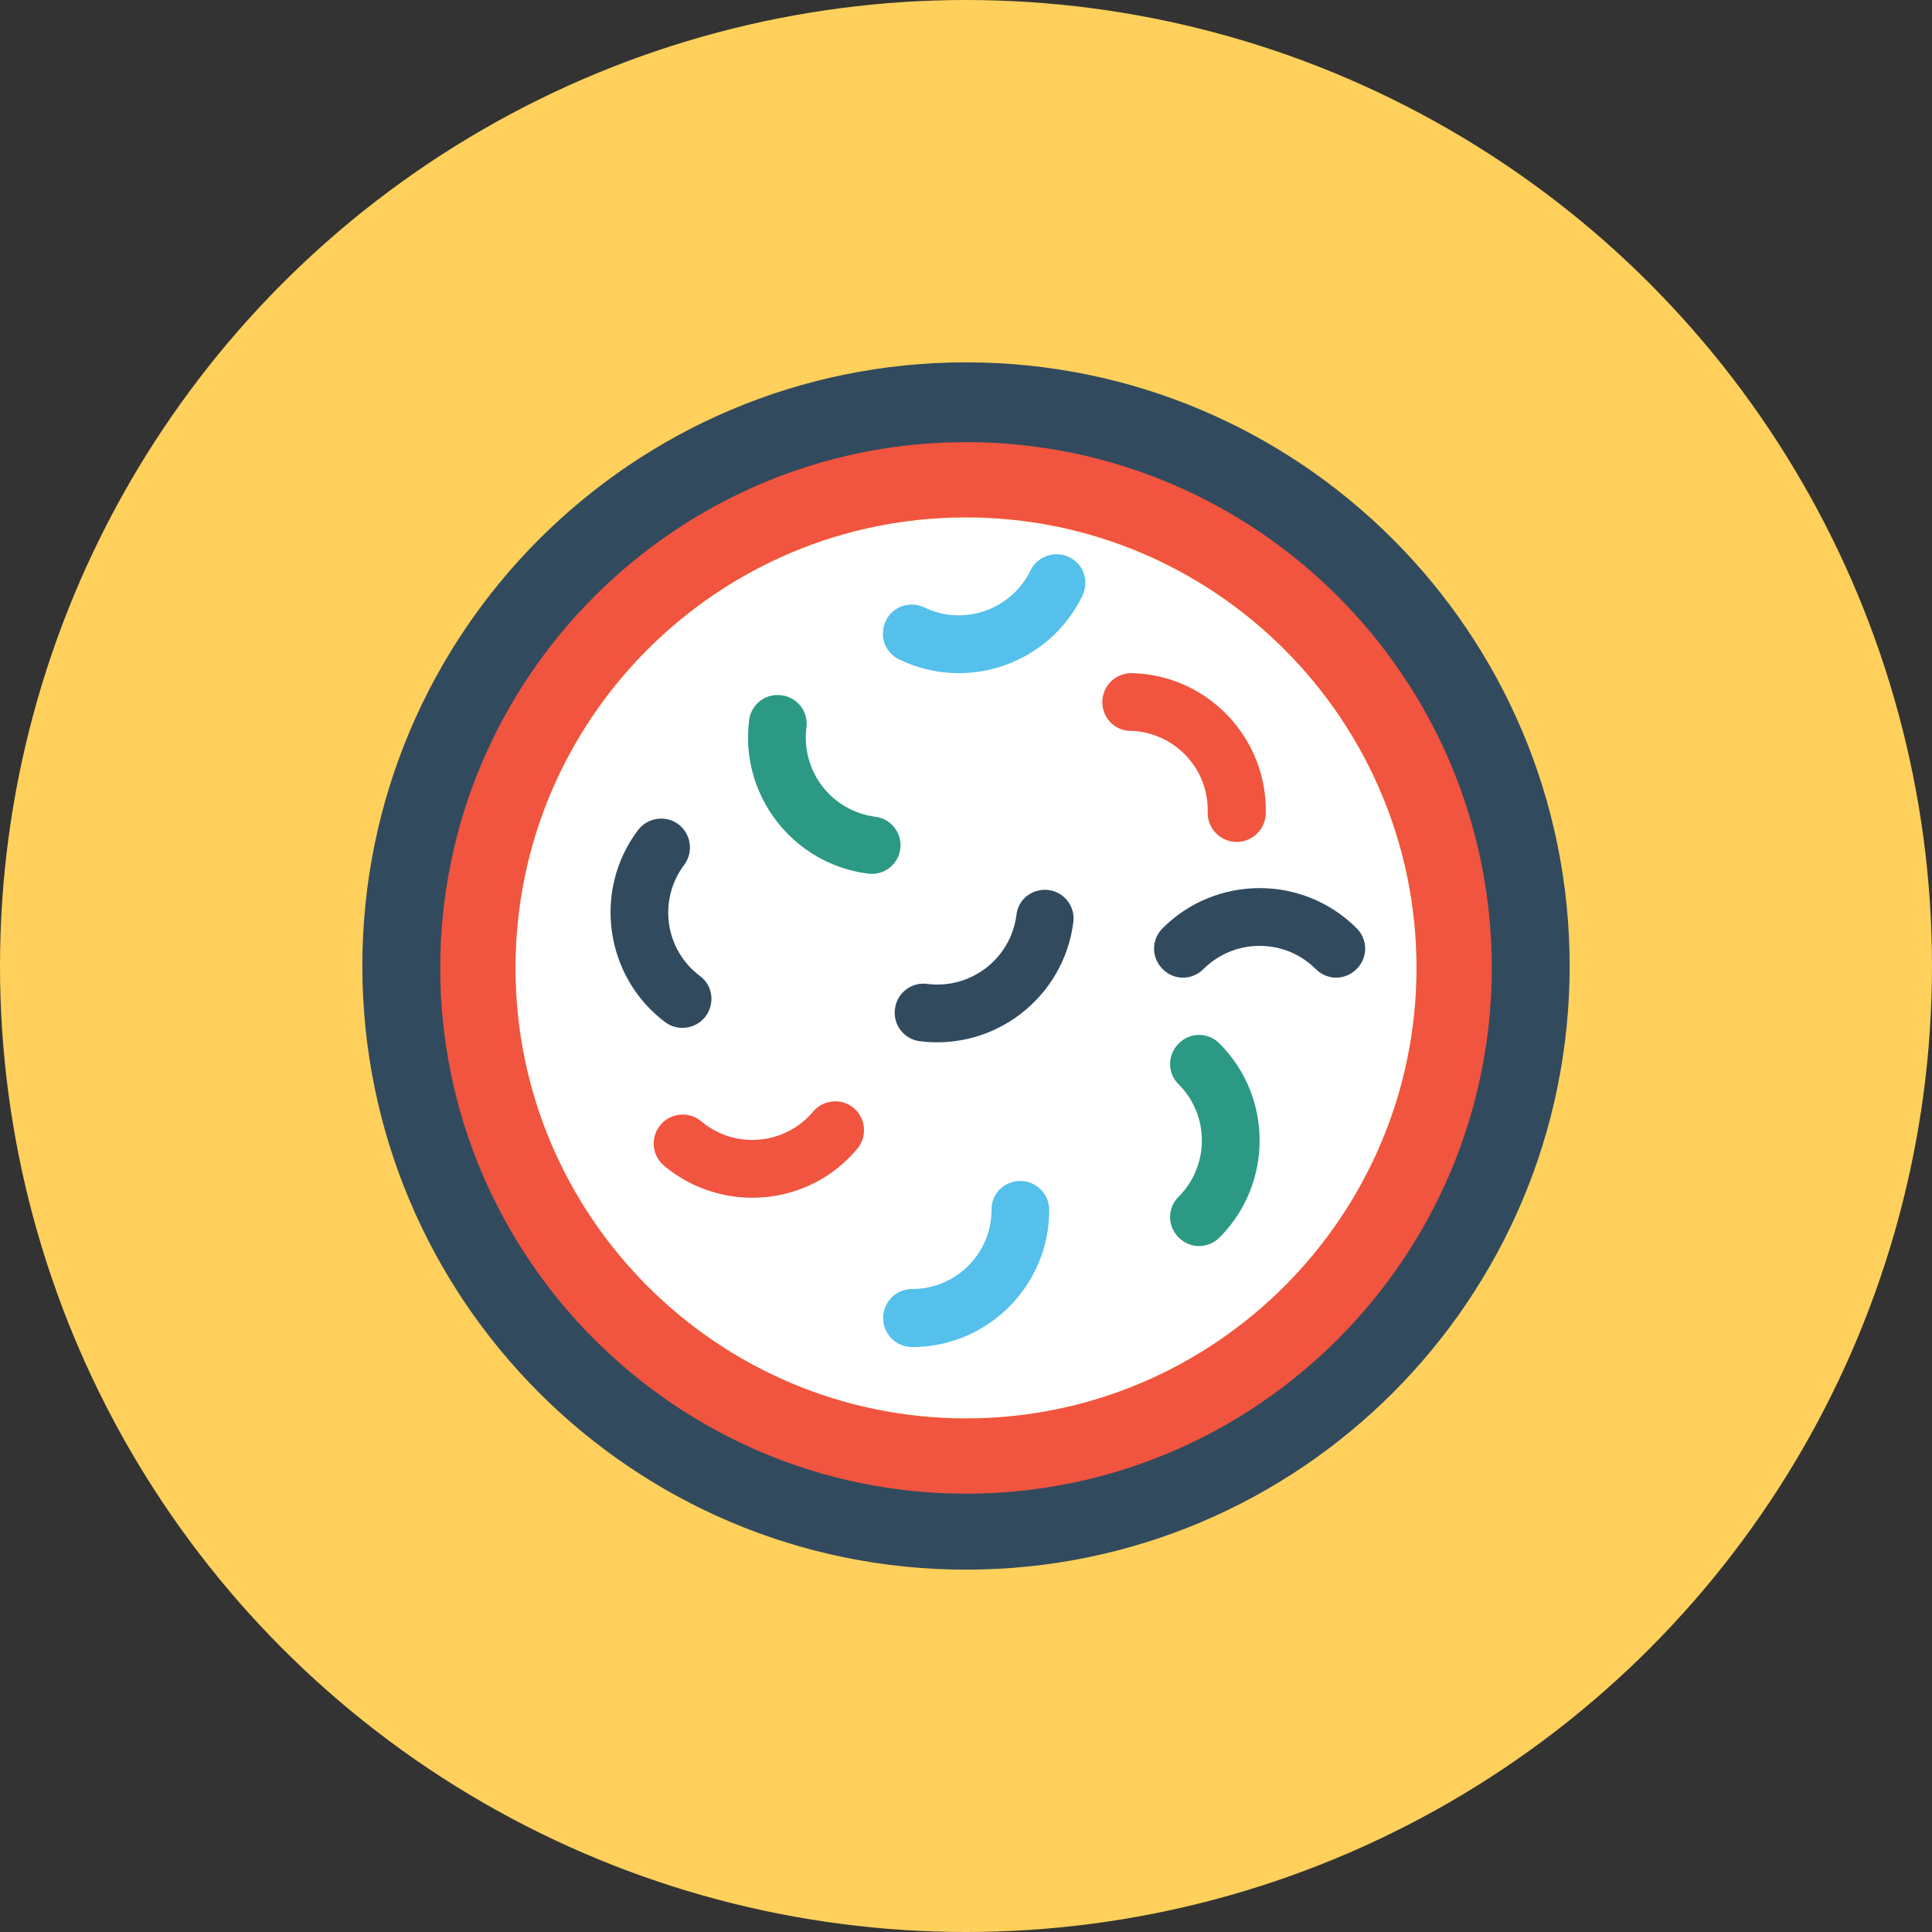 <?xml version="1.0" encoding="iso-8859-1"?>
<!-- Generator: Adobe Illustrator 19.0.0, SVG Export Plug-In . SVG Version: 6.00 Build 0)  -->
<svg xmlns="http://www.w3.org/2000/svg" xmlns:xlink="http://www.w3.org/1999/xlink" version="1.1" id="Layer_1" x="0px" y="0px" viewBox="0 0 506 506" style="enable-background:new 0 0 506 506;" xml:space="preserve">
<rect x="0" y="0" width="506" height="506" fill="#333333" stroke="none"/>
<circle style="fill:#FFD05B;" cx="253" cy="253" r="253"/>
<path style="fill:#324A5E;" d="M253,94.9c-87.3,0-158.1,70.8-158.1,158.1S165.7,411.1,253,411.1S411.1,340.3,411.1,253  S340.3,94.9,253,94.9z M253,387.3c-73.8,0-133.8-60-133.8-133.8s60-133.8,133.8-133.8s133.8,60,133.8,133.8S326.8,387.3,253,387.3z"/>
<path style="fill:#FFFFFF;" d="M253,135.5c-65,0-118,52.9-118,118s52.9,118,118,118s118-52.9,118-118S318,135.5,253,135.5z"/>
<path style="fill:#F1543F;" d="M253,115.8c-75.9,0-137.7,61.8-137.7,137.7S177.1,391.2,253,391.2s137.7-61.8,137.7-137.7  C390.7,177.5,329,115.8,253,115.8z M253,371.5c-65,0-118-52.9-118-118s52.9-118,118-118s118,52.9,118,118S318,371.5,253,371.5z"/>
<path style="fill:#54C0EB;" d="M280,145.9c3.8,1.8,5.3,6.3,3.5,10.1c-8.6,17.8-30.1,25.4-48,16.7c-3.8-1.8-5.3-6.3-3.5-10.1  s6.3-5.3,10.1-3.5c10.3,5,22.8,0.6,27.8-9.7C271.7,145.7,276.2,144.1,280,145.9z"/>
<path style="fill:#F1543F;" d="M288.7,183.7c0.1-4.2,3.6-7.5,7.8-7.4c19.8,0.5,35.5,17,35,36.8c-0.1,4.2-3.6,7.5-7.8,7.4  c-4.2-0.1-7.5-3.6-7.4-7.8c0.3-11.5-8.8-21-20.3-21.3C291.9,191.4,288.6,187.9,288.7,183.7z"/>
<path style="fill:#324A5E;" d="M304.5,253.8c-3-3-3-7.7,0-10.7c14-14,36.8-14,50.8,0c3,3,3,7.7,0,10.7s-7.7,3-10.7,0  c-8.1-8.1-21.3-8.1-29.4,0C312.2,256.8,307.4,256.8,304.5,253.8z"/>
<path style="fill:#2C9984;" d="M308.7,273.3c3-3,7.7-3,10.7,0c14,14,14,36.8,0,50.8c-3,3-7.7,3-10.7,0s-3-7.7,0-10.7  c8.1-8.1,8.1-21.3,0-29.4C305.7,281.1,305.7,276.3,308.7,273.3z"/>
<path style="fill:#54C0EB;" d="M267.2,309.3c4.2,0,7.6,3.4,7.6,7.6c0,19.8-16.1,35.9-35.9,35.9c-4.2,0-7.6-3.4-7.6-7.6  s3.4-7.6,7.6-7.6c11.5,0,20.8-9.3,20.8-20.8C259.6,312.7,263,309.3,267.2,309.3z"/>
<path style="fill:#F1543F;" d="M223.6,290.2c3.2,2.7,3.6,7.5,0.9,10.7c-12.7,15.2-35.4,17.1-50.6,4.4c-3.2-2.7-3.6-7.5-0.9-10.7  s7.5-3.6,10.7-0.9c8.8,7.4,21.9,6.2,29.3-2.6C215.6,288,220.4,287.5,223.6,290.2z"/>
<g>
	<path style="fill:#324A5E;" d="M184.8,266.2c-2.5,3.3-7.3,4-10.6,1.5c-15.8-11.9-19-34.5-7.1-50.3c2.5-3.3,7.3-4,10.6-1.5   s4,7.3,1.5,10.6c-6.9,9.2-5.1,22.2,4.1,29.1C186.7,258.1,187.3,262.8,184.8,266.2z"/>
	<path style="fill:#324A5E;" d="M274.6,233.1c4.1,0.5,7.1,4.3,6.5,8.5c-2.5,19.6-20.5,33.6-40.2,31.1c-4.1-0.5-7.1-4.3-6.5-8.5   c0.5-4.1,4.3-7.1,8.5-6.5c11.4,1.4,21.8-6.6,23.3-18C266.6,235.5,270.4,232.6,274.6,233.1z"/>
</g>
<path style="fill:#2C9984;" d="M235.8,222.3c-0.5,4.1-4.3,7.1-8.5,6.5c-19.6-2.5-33.6-20.5-31.1-40.2c0.5-4.1,4.3-7.1,8.5-6.5  c4.1,0.5,7.1,4.3,6.5,8.5c-1.4,11.4,6.6,21.8,18,23.3C233.4,214.4,236.3,218.2,235.8,222.3z"/>
<g>
</g>
<g>
</g>
<g>
</g>
<g>
</g>
<g>
</g>
<g>
</g>
<g>
</g>
<g>
</g>
<g>
</g>
<g>
</g>
<g>
</g>
<g>
</g>
<g>
</g>
<g>
</g>
<g>
</g>
</svg>
